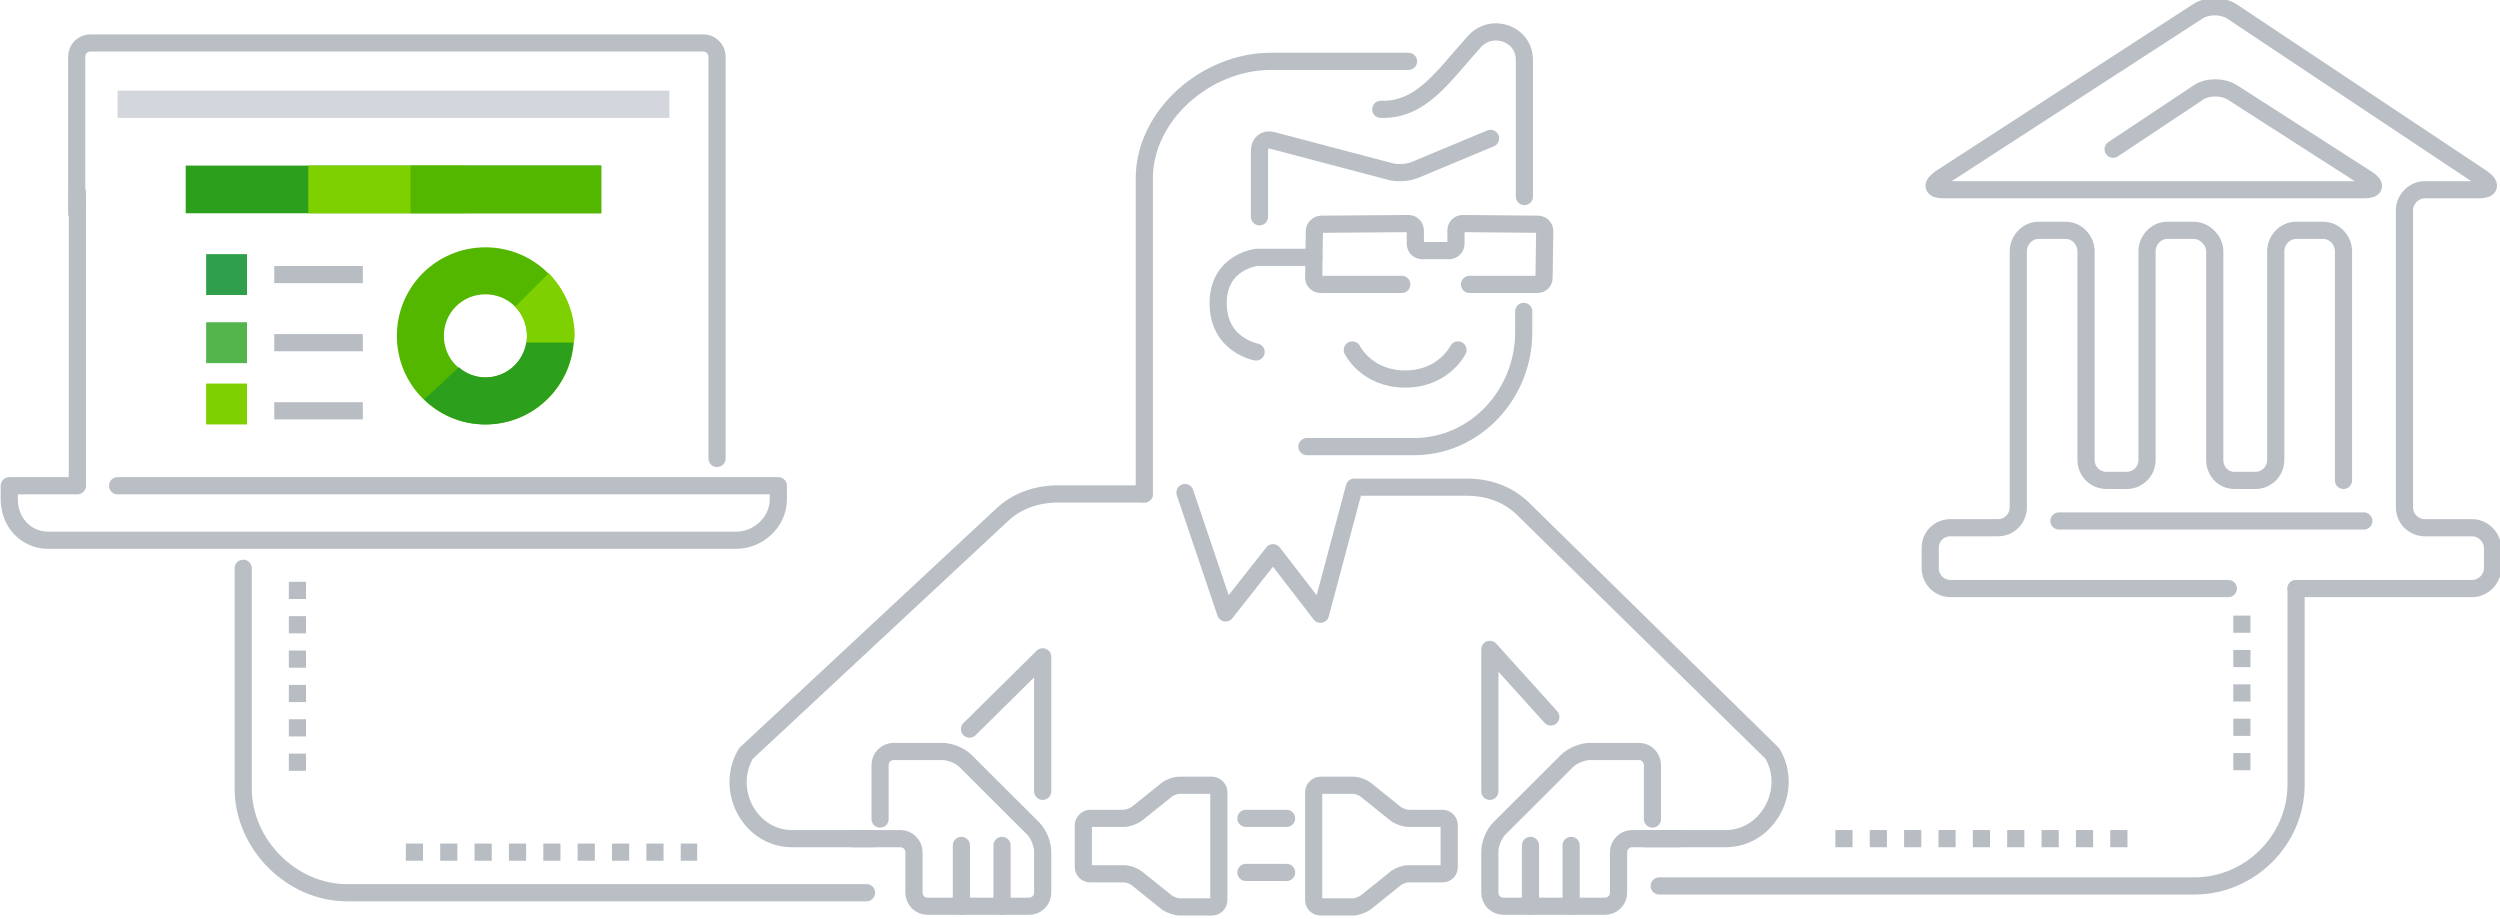 <?xml version="1.0" encoding="UTF-8"?>
<svg width="291px" height="107px" viewBox="0 0 291 107" version="1.1" xmlns="http://www.w3.org/2000/svg" xmlns:xlink="http://www.w3.org/1999/xlink">
    <!-- Generator: Sketch 44.1 (41455) - http://www.bohemiancoding.com/sketch -->
    <title>Illustration Copy@2x</title>
    <desc>Created with Sketch.</desc>
    <defs></defs>
    <g id="Page-1" stroke="none" stroke-width="1" fill="none" fill-rule="evenodd">
        <g id="Banking-Zero-State-Update-for-FDP-Integration" transform="translate(-371, -148)">
            <g id="Illustration-Copy" transform="translate(371, 148)">
                <g id="XMLID_2_" transform="translate(46, 33.883) scale(1, -1) translate(-46, -33.883) translate(1, 4.883)">
                    <g id="New_Symbol_16">
                        <g id="New_Symbol_164_3_">
                            <path d="M12.687,6.343 L89.599,6.343 L89.599,4.757 C89.599,2.141 87.3,0 84.683,0 L4.599,0 C1.982,0 0.079,2.141 0.079,4.757 L0.079,6.343 L8.008,6.343 L8.008,40.439" id="Shape" stroke="#BABEC5" stroke-width="2" stroke-linecap="round" stroke-linejoin="round"></path>
                            <g id="top_1_" transform="translate(12.687, 49.161)" fill-rule="nonzero" fill="#D3D6DC">
                                <polygon id="Shape" points="64.226 0 0 0 0 3.172 64.226 3.172"></polygon>
                            </g>
                            <path d="M82.463,9.515 L82.463,56.297 C82.463,57.169 81.75,57.883 80.877,57.883 L9.515,57.883 C8.643,57.883 7.929,57.169 7.929,56.297 L7.929,38.06" id="Shape" stroke="#BABEC5" stroke-width="2" stroke-linecap="round" stroke-linejoin="round"></path>
                            <polygon id="Shape" fill="#2CA01C" fill-rule="nonzero" points="68.984 38.06 20.616 38.06 20.616 43.61 68.984 43.61"></polygon>
                            <polygon id="Shape" fill="#7FD000" fill-rule="nonzero" points="53.125 38.06 34.888 38.06 34.888 43.61 53.125 43.61"></polygon>
                            <polygon id="Shape" fill="#53B700" fill-rule="nonzero" points="68.984 38.06 46.782 38.06 46.782 43.61 68.984 43.61"></polygon>
                            <path d="M30.924,30.924 L41.232,30.924" id="Shape" stroke="#B8BCC3" stroke-width="2"></path>
                            <path d="M30.924,22.995 L41.232,22.995" id="Shape" stroke="#B8BCC3" stroke-width="2"></path>
                            <path d="M30.924,15.065 L41.232,15.065" id="Shape" stroke="#B8BCC3" stroke-width="2"></path>
                            <polygon id="Shape" fill="#2F9F4B" fill-rule="nonzero" points="27.752 28.545 22.995 28.545 22.995 33.302 27.752 33.302"></polygon>
                            <polygon id="Shape" fill="#53B54C" fill-rule="nonzero" points="27.752 20.616 22.995 20.616 22.995 25.373 27.752 25.373"></polygon>
                            <polygon id="Shape" fill="#7FD000" fill-rule="nonzero" points="27.752 13.48 22.995 13.48 22.995 18.237 27.752 18.237"></polygon>
                            <path d="M55.504,34.095 C49.795,34.095 45.196,29.496 45.196,23.787 C45.196,18.078 49.795,13.48 55.504,13.48 C61.213,13.48 65.812,18.078 65.812,23.787 C65.812,29.496 61.213,34.095 55.504,34.095 Z M55.504,18.951 C52.808,18.951 50.667,21.092 50.667,23.787 C50.667,26.483 52.808,28.624 55.504,28.624 C58.2,28.624 60.341,26.483 60.341,23.787 C60.341,21.092 58.2,18.951 55.504,18.951 Z" id="Shape" fill="#53B700" fill-rule="nonzero"></path>
                            <path d="M60.341,23.787 C60.341,23.55 60.341,23.232 60.262,22.995 L65.812,22.995 C65.812,23.232 65.891,23.55 65.891,23.787 C65.891,26.642 64.702,29.179 62.878,31.082 L58.993,27.197 C59.786,26.325 60.341,25.135 60.341,23.787 Z" id="Shape" fill="#7FD000" fill-rule="nonzero"></path>
                            <path d="M60.262,22.995 C59.865,20.695 57.883,18.951 55.504,18.951 C54.315,18.951 53.205,19.426 52.412,20.14 C51.143,18.951 49.716,17.603 48.368,16.413 C50.192,14.59 52.729,13.48 55.504,13.48 C60.896,13.48 65.336,17.682 65.733,22.995 L60.262,22.995 Z" id="Shape" fill="#2CA01C" fill-rule="nonzero"></path>
                        </g>
                    </g>
                </g>
                <path d="M100.864,103.912 L40.377,103.912 C33.911,103.912 28.311,98.247 28.311,91.796 L28.311,66.147" id="Stroke-18" stroke="#BABEC5" stroke-width="2" stroke-linecap="round" stroke-linejoin="round"></path>
                <path d="M99.287,97.618 L104.807,97.618 C105.675,97.618 106.385,98.326 106.385,99.191 L106.385,103.912 C106.385,104.778 107.094,105.485 107.962,105.485 L119.791,105.485 C120.659,105.485 121.368,104.778 121.368,103.912 L121.368,99.113 C121.368,98.247 120.895,97.067 120.264,96.438 L112.378,88.57 C111.747,87.941 110.564,87.469 109.697,87.469 L104.019,87.469 C103.151,87.469 102.441,88.177 102.441,89.043 L102.441,95.337" id="Stroke-19" stroke="#BABEC5" stroke-width="2" stroke-linecap="round" stroke-linejoin="round"></path>
                <path d="M133.198,57.493 L123.182,57.493 C120.737,57.493 118.372,58.28 116.637,59.933 L86.827,87.705 C84.303,91.953 87.3,97.618 92.189,97.618 L101.653,97.618" id="Stroke-20" stroke="#BABEC5" stroke-width="2" stroke-linecap="round" stroke-linejoin="round"></path>
                <polyline id="Stroke-21" stroke="#BABEC5" stroke-width="2" stroke-linecap="round" stroke-linejoin="round" points="112.851 84.872 121.368 76.454 121.368 92.11"></polyline>
                <path d="M146.604,25.235 L146.604,17.525 C146.604,16.66 147.235,16.109 148.102,16.345 L161.824,19.964 C162.692,20.2 163.954,20.121 164.821,19.728 L173.496,16.109" id="Stroke-22" stroke="#BABEC5" stroke-width="2" stroke-linecap="round" stroke-linejoin="round"></path>
                <path d="M157.408,40.735 C157.408,40.735 159.064,44.118 163.56,44.118 C168.055,44.118 169.711,40.735 169.711,40.735" id="Stroke-23" stroke="#BABEC5" stroke-width="2" stroke-linecap="round" stroke-linejoin="round"></path>
                <path d="M177.36,36.25 L177.36,38.689 C177.36,45.849 171.761,51.985 164.585,51.985 L152.124,51.985" id="Stroke-24" stroke="#BABEC5" stroke-width="2" stroke-linecap="round" stroke-linejoin="round"></path>
                <path d="M160.721,12.726 C165.452,12.883 167.975,8.871 171.604,4.858 C173.653,2.577 177.439,3.914 177.439,6.983 L177.439,14.85 L177.439,22.875" id="Stroke-25" stroke="#BABEC5" stroke-width="2" stroke-linecap="round" stroke-linejoin="round"></path>
                <path d="M133.198,57.493 L133.198,20.751 C133.198,13.434 140.374,7.14 147.945,7.14 L163.954,7.14" id="Stroke-26" stroke="#BABEC5" stroke-width="2" stroke-linecap="round" stroke-linejoin="round"></path>
                <path d="M171.051,33.103 L178.937,33.103 C179.411,33.103 179.726,32.788 179.726,32.316 L179.805,26.888 C179.805,26.494 179.489,26.101 179.016,26.101 L170.263,26.022 C169.868,26.022 169.474,26.337 169.474,26.809 L169.474,28.382 C169.474,28.776 169.159,29.169 168.685,29.169 L165.531,29.169 C165.058,29.169 164.742,28.776 164.742,28.382 L164.742,26.809 C164.742,26.416 164.427,26.022 163.954,26.022 L153.78,26.101 C153.386,26.101 152.992,26.494 152.992,26.888 L152.913,32.316 C152.913,32.71 153.228,33.103 153.702,33.103 L163.165,33.103" id="Stroke-27" stroke="#BABEC5" stroke-width="2" stroke-linecap="round" stroke-linejoin="round"></path>
                <path d="M152.913,29.956 L146.289,29.956 C146.289,29.956 141.793,30.428 141.793,35.306 C141.793,40.184 146.21,40.971 146.21,40.971" id="Stroke-28" stroke="#BABEC5" stroke-width="2" stroke-linecap="round" stroke-linejoin="round"></path>
                <path d="M126.1,96.044 C126.1,95.651 126.494,95.257 126.889,95.257 L130.832,95.257 C131.226,95.257 131.857,95.021 132.251,94.785 L135.879,91.874 C136.194,91.638 136.825,91.403 137.298,91.403 L141.084,91.403 C141.478,91.403 141.872,91.796 141.872,92.19 L141.872,104.778 C141.872,105.249 141.478,105.565 141.084,105.565 L137.298,105.565 C136.904,105.565 136.273,105.328 135.879,105.092 L132.251,102.181 C131.936,101.945 131.305,101.709 130.832,101.709 L126.889,101.709 C126.494,101.709 126.1,101.394 126.1,100.922 L126.1,96.044 Z" id="Stroke-29" stroke="#BABEC5" stroke-width="2" stroke-linecap="round" stroke-linejoin="round"></path>
                <path d="M168.685,96.044 C168.685,95.651 168.37,95.257 167.897,95.257 L163.954,95.257 C163.48,95.257 162.928,95.021 162.534,94.785 L158.907,91.874 C158.591,91.638 157.96,91.403 157.487,91.403 L153.702,91.403 C153.307,91.403 152.913,91.796 152.913,92.19 L152.913,104.778 C152.913,105.249 153.307,105.565 153.702,105.565 L157.487,105.565 C157.96,105.565 158.512,105.328 158.907,105.092 L162.534,102.181 C162.85,101.945 163.48,101.709 163.954,101.709 L167.897,101.709 C168.37,101.709 168.685,101.394 168.685,100.922 L168.685,96.044 Z" id="Stroke-30" stroke="#BABEC5" stroke-width="2" stroke-linecap="round" stroke-linejoin="round"></path>
                <path d="M145.027,95.257 L149.759,95.257" id="Stroke-31" stroke="#BABEC5" stroke-width="2" stroke-linecap="round" stroke-linejoin="round"></path>
                <path d="M145.027,101.552 L149.759,101.552" id="Stroke-32" stroke="#BABEC5" stroke-width="2" stroke-linecap="round" stroke-linejoin="round"></path>
                <path d="M191.555,97.618 L200.861,97.618 C205.75,97.618 208.826,91.953 206.302,87.705 L177.202,59.146 C175.467,57.493 173.18,56.706 170.736,56.706 L157.645,56.706 L153.702,71.497 L148.181,64.338 L142.661,71.341 L137.929,57.335" id="Stroke-33" stroke="#BABEC5" stroke-width="2" stroke-linecap="round" stroke-linejoin="round"></path>
                <polyline id="Stroke-34" stroke="#BABEC5" stroke-width="2" stroke-linecap="round" stroke-linejoin="round" points="180.515 83.456 173.417 75.588 173.417 92.11"></polyline>
                <path d="M111.905,98.405 L111.905,105.485" id="Stroke-35" stroke="#BABEC5" stroke-width="2" stroke-linecap="round" stroke-linejoin="round"></path>
                <path d="M116.637,98.405 L116.637,105.485" id="Stroke-36" stroke="#BABEC5" stroke-width="2" stroke-linecap="round" stroke-linejoin="round"></path>
                <path d="M195.498,97.618 L189.978,97.618 C189.111,97.618 188.401,98.326 188.401,99.191 L188.401,103.912 C188.401,104.778 187.691,105.485 186.824,105.485 L174.994,105.485 C174.127,105.485 173.417,104.778 173.417,103.912 L173.417,99.113 C173.417,98.247 173.89,97.067 174.521,96.438 L182.407,88.57 C183.038,87.941 184.221,87.469 185.089,87.469 L190.767,87.469 C191.634,87.469 192.344,88.177 192.344,89.043 L192.344,95.337" id="Stroke-37" stroke="#BABEC5" stroke-width="2" stroke-linecap="round" stroke-linejoin="round"></path>
                <path d="M182.88,98.405 L182.88,105.485" id="Stroke-38" stroke="#BABEC5" stroke-width="2" stroke-linecap="round" stroke-linejoin="round"></path>
                <path d="M178.149,98.405 L178.149,105.485" id="Stroke-39" stroke="#BABEC5" stroke-width="2" stroke-linecap="round" stroke-linejoin="round"></path>
                <path d="M267.263,68.507 L287.767,68.507 C289.028,68.507 290.133,67.407 290.133,66.147 L290.133,63.787 C290.133,62.528 289.028,61.427 287.767,61.427 L282.246,61.427 C280.985,61.427 279.88,60.404 279.88,59.066 L279.88,24.449 C279.88,23.19 280.985,22.088 282.246,22.088 L288.555,22.088 C289.817,22.088 290.054,21.538 288.95,20.751 L259.771,1.318 C258.667,0.61 256.932,0.61 255.828,1.318 L225.86,20.751 C224.756,21.538 224.914,22.088 226.254,22.088 L275.149,22.088 C276.489,22.088 276.647,21.538 275.543,20.83 L259.85,10.759 C258.746,10.051 256.932,10.051 255.907,10.759 L245.97,17.368" id="Stroke-40" stroke="#BABEC5" stroke-width="2" stroke-linecap="round" stroke-linejoin="round"></path>
                <path d="M272.783,55.919 L272.783,29.248 C272.783,27.989 271.758,26.809 270.417,26.809 L267.263,26.809 C265.922,26.809 264.897,27.989 264.897,29.248 L264.897,53.559 C264.897,54.819 263.872,55.919 262.531,55.919 L260.086,55.919 C258.746,55.919 257.799,54.819 257.799,53.559 L257.799,29.248 C257.799,27.989 256.616,26.809 255.354,26.809 L252.279,26.809 C250.938,26.809 249.913,27.989 249.913,29.248 L249.913,53.559 C249.913,54.819 248.888,55.919 247.547,55.919 L245.181,55.919 C243.841,55.919 242.815,54.819 242.815,53.559 L242.815,29.248 C242.815,27.989 241.79,26.809 240.45,26.809 L237.295,26.809 C235.954,26.809 234.929,27.989 234.929,29.248 L234.929,59.066 C234.929,60.326 233.904,61.427 232.563,61.427 L227.043,61.427 C225.702,61.427 224.677,62.449 224.677,63.787 L224.677,66.147 C224.677,67.407 225.702,68.507 227.043,68.507 L259.376,68.507" id="Stroke-41" stroke="#BABEC5" stroke-width="2" stroke-linecap="round" stroke-linejoin="round"></path>
                <path d="M239.661,60.64 L275.149,60.64" id="Stroke-42" stroke="#BABEC5" stroke-width="2" stroke-linecap="round" stroke-linejoin="round"></path>
                <path d="M267.263,68.507 L267.263,91.324 C267.263,97.775 261.9,103.125 255.433,103.125 L193.133,103.125" id="Stroke-43" stroke="#BABEC5" stroke-width="2" stroke-linecap="round" stroke-linejoin="round"></path>
                <path d="M34.62,67.721 L34.62,89.75" id="Stroke-44" stroke="#B8BCC3" stroke-width="2" stroke-dasharray="2,2"></path>
                <path d="M47.238,99.191 L81.149,99.191" id="Stroke-45" stroke="#B8BCC3" stroke-width="2" stroke-dasharray="2,2"></path>
                <path d="M213.637,97.618 L247.757,97.618" id="Stroke-46" stroke="#B8BCC3" stroke-width="2" stroke-dasharray="2,2"></path>
                <path d="M260.954,71.655 L260.954,90.537" id="Stroke-47" stroke="#B8BCC3" stroke-width="2" stroke-dasharray="2,2"></path>
            </g>
        </g>
    </g>
</svg>
